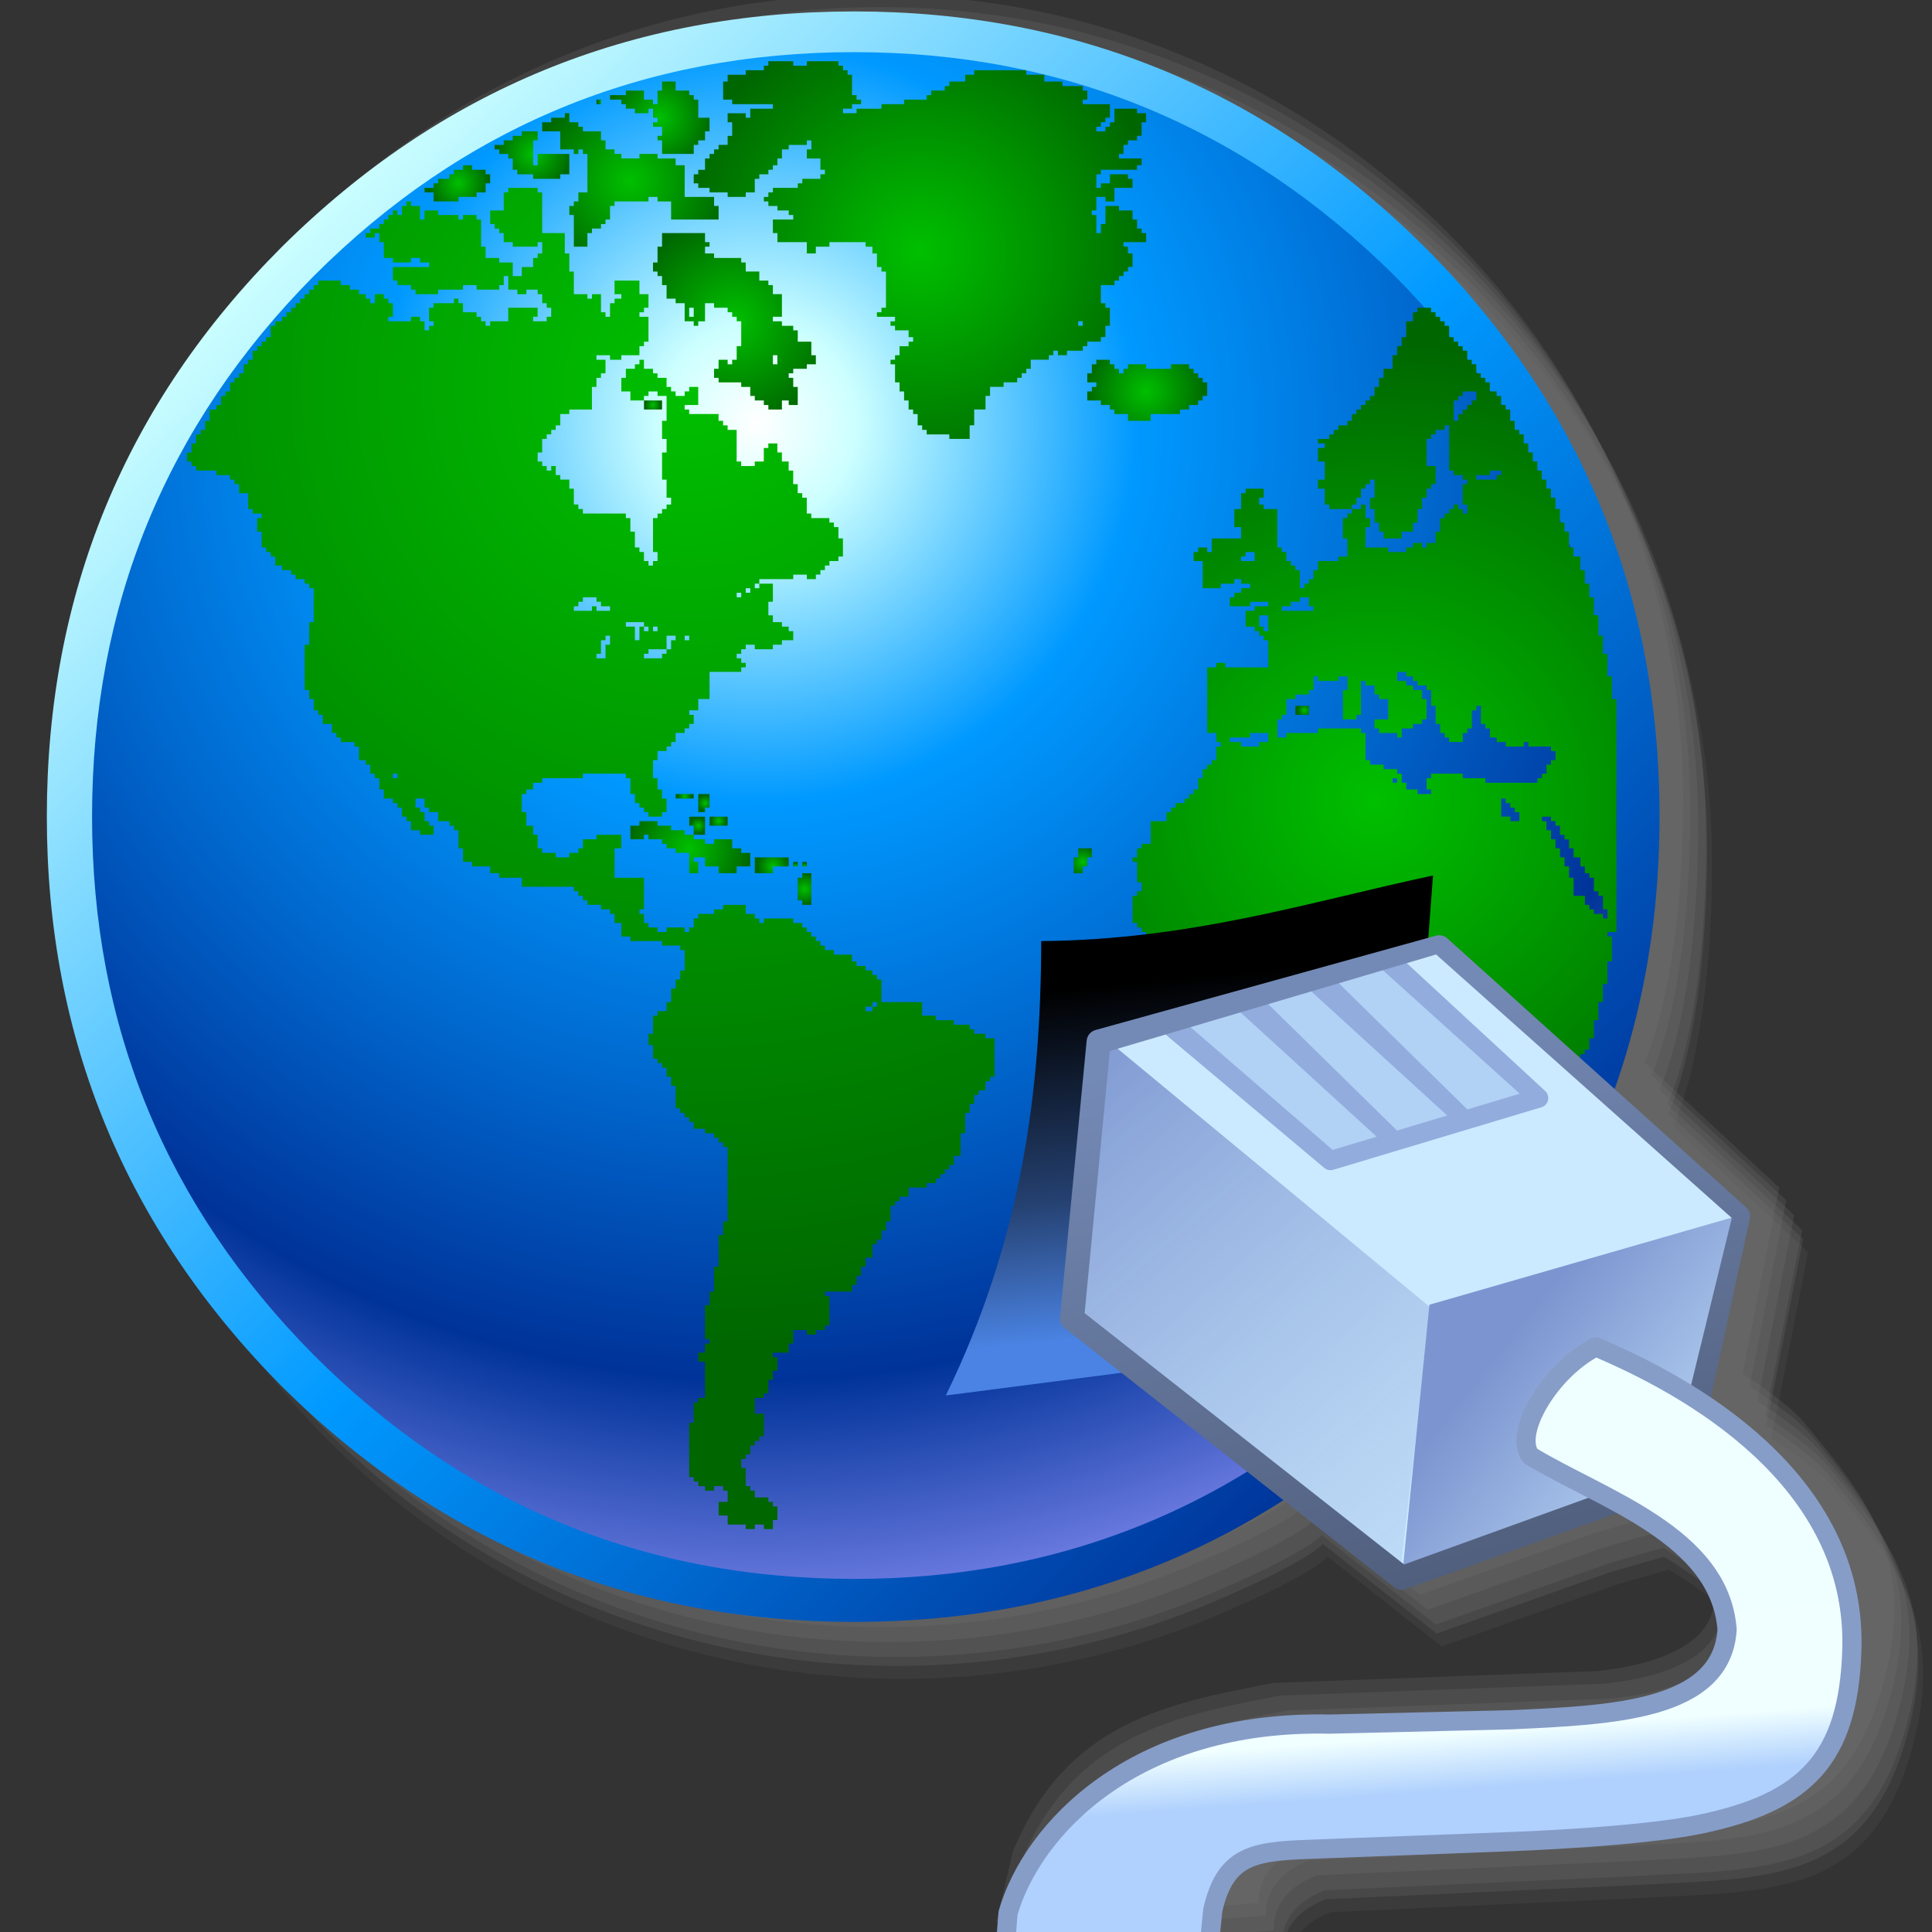 <?xml version="1.0" encoding="UTF-8" standalone="no"?>
<!-- Created with Inkscape (http://www.inkscape.org/) -->

<svg
   width="256mm"
   height="256mm"
   viewBox="0 0 256 256"
   version="1.1"
   id="svg1"
   inkscape:version="1.3.2 (091e20ef0f, 2023-11-25)"
   xml:space="preserve"
   sodipodi:docname="Network Connections.svg"
   xmlns:inkscape="http://www.inkscape.org/namespaces/inkscape"
   xmlns:sodipodi="http://sodipodi.sourceforge.net/DTD/sodipodi-0.dtd"
   xmlns:xlink="http://www.w3.org/1999/xlink"
   xmlns="http://www.w3.org/2000/svg"
   xmlns:svg="http://www.w3.org/2000/svg"
   xmlns:rdf="http://www.w3.org/1999/02/22-rdf-syntax-ns#"
   xmlns:cc="http://creativecommons.org/ns#"
   xmlns:dc="http://purl.org/dc/elements/1.1/"><rect x="0" y="0" width="256" height="256" fill="#333333" stroke="none"/><defs
     id="defs1"><linearGradient
       id="linearGradient11"
       inkscape:collect="always"><stop
         style="stop-color:#b0d1fe;stop-opacity:1"
         offset="0"
         id="stop11" /><stop
         style="stop-color:#b0d1fe;stop-opacity:1"
         offset="0.26"
         id="stop13" /><stop
         style="stop-color:#f0ffff;stop-opacity:1"
         offset="0.421"
         id="stop14" /><stop
         style="stop-color:#efffff;stop-opacity:1"
         offset="1"
         id="stop12" /></linearGradient><linearGradient
       id="linearGradient9"
       inkscape:collect="always"><stop
         style="stop-color:#7c95d0;stop-opacity:1;"
         offset="0"
         id="stop9" /><stop
         style="stop-color:#7c95d0;stop-opacity:0;"
         offset="1"
         id="stop10" /></linearGradient><linearGradient
       id="linearGradient7"
       inkscape:collect="always"><stop
         style="stop-color:#7c95d0;stop-opacity:1"
         offset="0"
         id="stop7" /><stop
         style="stop-color:#cbeaff;stop-opacity:0;"
         offset="1"
         id="stop8" /></linearGradient><linearGradient
       id="linearGradient4"
       inkscape:collect="always"><stop
         style="stop-color:#748ab6;stop-opacity:1;"
         offset="0"
         id="stop5" /><stop
         style="stop-color:#505e7c;stop-opacity:1;"
         offset="1"
         id="stop6" /></linearGradient><linearGradient
       id="linearGradient1"
       inkscape:collect="always"><stop
         style="stop-color:#000000;stop-opacity:1;"
         offset="0"
         id="stop1" /><stop
         style="stop-color:#254171;stop-opacity:1;"
         offset="0.555"
         id="stop4" /><stop
         style="stop-color:#4a83e3;stop-opacity:1;"
         offset="0.924"
         id="stop3" /><stop
         style="stop-color:#4a83e3;stop-opacity:1;"
         offset="1"
         id="stop2" /></linearGradient><linearGradient
       gradientTransform="matrix(-0.069,-0.069,-0.069,0.069,79.643,79.42)"
       gradientUnits="userSpaceOnUse"
       id="gradient0"
       spreadMethod="pad"
       x1="-819.2"
       x2="819.2"><stop
         offset="0.0"
         stop-color="#003399"
         id="stop4093" /><stop
         offset="0.471"
         stop-color="#0099ff"
         id="stop4095" /><stop
         offset="1.0"
         stop-color="#ccffff"
         id="stop4097" /></linearGradient><radialGradient
       cx="0"
       cy="0"
       gradientTransform="matrix(0.153,0,0,0.153,70.05,40.602)"
       gradientUnits="userSpaceOnUse"
       id="gradient1"
       r="819.2"
       spreadMethod="pad"><stop
         offset="0.0"
         stop-color="#ffffff"
         id="stop4100" /><stop
         offset="0.078"
         stop-color="#ccffff"
         id="stop4102" /><stop
         offset="0.298"
         stop-color="#0099ff"
         id="stop4104" /><stop
         offset="0.537"
         stop-color="#0066cc"
         id="stop4106" /><stop
         offset="0.753"
         stop-color="#003399"
         id="stop4108" /><stop
         offset="1.0"
         stop-color="#9999ff"
         id="stop4110" /></radialGradient><radialGradient
       cx="0"
       cy="0"
       gradientTransform="matrix(0.005,0,0,0.005,47.964,14.055)"
       gradientUnits="userSpaceOnUse"
       id="gradient2"
       r="819.2"
       spreadMethod="pad"><stop
         offset="0.0"
         stop-color="#00bf00"
         id="stop4113" /><stop
         offset="0.929"
         stop-color="#006600"
         id="stop4115" /></radialGradient><radialGradient
       cx="0"
       cy="0"
       gradientTransform="matrix(0.013,0,0,0.013,57.557,16.732)"
       gradientUnits="userSpaceOnUse"
       id="gradient3"
       r="819.2"
       spreadMethod="pad"><stop
         offset="0.0"
         stop-color="#00bf00"
         id="stop4118" /><stop
         offset="0.929"
         stop-color="#006600"
         id="stop4120" /></radialGradient><radialGradient
       cx="0"
       cy="0"
       gradientTransform="matrix(4.4617873e-4,0,0,4.4617873e-4,54.657,8.924)"
       gradientUnits="userSpaceOnUse"
       id="gradient4"
       r="819.2"
       spreadMethod="pad"><stop
         offset="0.0"
         stop-color="#00bf00"
         id="stop4123" /><stop
         offset="0.929"
         stop-color="#006600"
         id="stop4125" /></radialGradient><radialGradient
       cx="0"
       cy="0"
       gradientTransform="matrix(0.007,0,0,0.007,60.457,10.485)"
       gradientUnits="userSpaceOnUse"
       id="gradient5"
       r="819.2"
       spreadMethod="pad"><stop
         offset="0.0"
         stop-color="#00bf00"
         id="stop4128" /><stop
         offset="0.929"
         stop-color="#006600"
         id="stop4130" /></radialGradient><radialGradient
       cx="0"
       cy="0"
       gradientTransform="matrix(0.032,0,0,0.032,86.112,23.647)"
       gradientUnits="userSpaceOnUse"
       id="gradient6"
       r="819.2"
       spreadMethod="pad"><stop
         offset="0.0"
         stop-color="#00bf00"
         id="stop4133" /><stop
         offset="0.929"
         stop-color="#006600"
         id="stop4135" /></radialGradient><radialGradient
       cx="0"
       cy="0"
       gradientTransform="matrix(0.004,0,0,0.004,40.602,16.955)"
       gradientUnits="userSpaceOnUse"
       id="gradient7"
       r="819.2"
       spreadMethod="pad"><stop
         offset="0.0"
         stop-color="#00bf00"
         id="stop4138" /><stop
         offset="0.929"
         stop-color="#006600"
         id="stop4140" /></radialGradient><radialGradient
       cx="0"
       cy="0"
       gradientTransform="matrix(0.001,0,0,0.001,59.788,38.818)"
       gradientUnits="userSpaceOnUse"
       id="gradient8"
       r="819.2"
       spreadMethod="pad"><stop
         offset="0.0"
         stop-color="#00bf00"
         id="stop4143" /><stop
         offset="0.929"
         stop-color="#006600"
         id="stop4145" /></radialGradient><radialGradient
       cx="0"
       cy="0"
       gradientTransform="matrix(0.014,0,0,0.014,67.819,30.563)"
       gradientUnits="userSpaceOnUse"
       id="gradient9"
       r="819.2"
       spreadMethod="pad"><stop
         offset="0.0"
         stop-color="#00bf00"
         id="stop4148" /><stop
         offset="0.929"
         stop-color="#006600"
         id="stop4150" /></radialGradient><radialGradient
       cx="0"
       cy="0"
       gradientTransform="matrix(0.008,0,0,0.008,108.421,37.479)"
       gradientUnits="userSpaceOnUse"
       id="gradient10"
       r="819.2"
       spreadMethod="pad"><stop
         offset="0.0"
         stop-color="#00bf00"
         id="stop4153" /><stop
         offset="0.929"
         stop-color="#006600"
         id="stop4155" /></radialGradient><radialGradient
       cx="0"
       cy="0"
       gradientTransform="matrix(0.06,0,0,0.06,130.953,77.858)"
       gradientUnits="userSpaceOnUse"
       id="gradient11"
       r="819.2"
       spreadMethod="pad"><stop
         offset="0.0"
         stop-color="#00bf00"
         id="stop4158" /><stop
         offset="0.929"
         stop-color="#006600"
         id="stop4160" /></radialGradient><radialGradient
       cx="0"
       cy="0"
       gradientTransform="matrix(8.9235746e-4,0,0,8.9235746e-4,124.038,68.935)"
       gradientUnits="userSpaceOnUse"
       id="gradient12"
       r="819.2"
       spreadMethod="pad"><stop
         offset="0.0"
         stop-color="#00bf00"
         id="stop4163" /><stop
         offset="0.929"
         stop-color="#006600"
         id="stop4165" /></radialGradient><radialGradient
       cx="0"
       cy="0"
       gradientTransform="matrix(0.002,0,0,0.002,102.175,83.882)"
       gradientUnits="userSpaceOnUse"
       id="gradient13"
       r="819.2"
       spreadMethod="pad"><stop
         offset="0.0"
         stop-color="#00bf00"
         id="stop4168" /><stop
         offset="0.929"
         stop-color="#006600"
         id="stop4170" /></radialGradient><radialGradient
       cx="0"
       cy="0"
       gradientTransform="matrix(4.4617873e-4,0,0,4.4617873e-4,73.843,84.328)"
       gradientUnits="userSpaceOnUse"
       id="gradient14"
       r="819.2"
       spreadMethod="pad"><stop
         offset="0.0"
         stop-color="#00bf00"
         id="stop4173" /><stop
         offset="0.929"
         stop-color="#006600"
         id="stop4175" /></radialGradient><radialGradient
       cx="0"
       cy="0"
       gradientTransform="matrix(0.002,0,0,0.002,71.612,84.328)"
       gradientUnits="userSpaceOnUse"
       id="gradient15"
       r="819.2"
       spreadMethod="pad"><stop
         offset="0.0"
         stop-color="#00bf00"
         id="stop4178" /><stop
         offset="0.929"
         stop-color="#006600"
         id="stop4180" /></radialGradient><radialGradient
       cx="0"
       cy="0"
       gradientTransform="matrix(0.002,0,0,0.002,74.735,86.559)"
       gradientUnits="userSpaceOnUse"
       id="gradient16"
       r="819.2"
       spreadMethod="pad"><stop
         offset="0.0"
         stop-color="#00bf00"
         id="stop4183" /><stop
         offset="0.929"
         stop-color="#006600"
         id="stop4185" /></radialGradient><radialGradient
       cx="0"
       cy="0"
       gradientTransform="matrix(4.4617873e-4,0,0,4.4617873e-4,74.735,84.328)"
       gradientUnits="userSpaceOnUse"
       id="gradient17"
       r="819.2"
       spreadMethod="pad"><stop
         offset="0.0"
         stop-color="#00bf00"
         id="stop4188" /><stop
         offset="0.929"
         stop-color="#006600"
         id="stop4190" /></radialGradient><radialGradient
       cx="0"
       cy="0"
       gradientTransform="matrix(0.001,0,0,0.001,64.919,78.081)"
       gradientUnits="userSpaceOnUse"
       id="gradient18"
       r="819.2"
       spreadMethod="pad"><stop
         offset="0.0"
         stop-color="#00bf00"
         id="stop4193" /><stop
         offset="0.929"
         stop-color="#006600"
         id="stop4195" /></radialGradient><radialGradient
       cx="0"
       cy="0"
       gradientTransform="matrix(8.9235746e-4,0,0,8.9235746e-4,62.911,77.412)"
       gradientUnits="userSpaceOnUse"
       id="gradient19"
       r="819.2"
       spreadMethod="pad"><stop
         offset="0.0"
         stop-color="#00bf00"
         id="stop4198" /><stop
         offset="0.929"
         stop-color="#006600"
         id="stop4200" /></radialGradient><radialGradient
       cx="0"
       cy="0"
       gradientTransform="matrix(0.001,0,0,0.001,64.25,80.312)"
       gradientUnits="userSpaceOnUse"
       id="gradient20"
       r="819.2"
       spreadMethod="pad"><stop
         offset="0.0"
         stop-color="#00bf00"
         id="stop4203" /><stop
         offset="0.929"
         stop-color="#006600"
         id="stop4205" /></radialGradient><radialGradient
       cx="0"
       cy="0"
       gradientTransform="matrix(0.008,0,0,0.008,63.357,82.543)"
       gradientUnits="userSpaceOnUse"
       id="gradient21"
       r="819.2"
       spreadMethod="pad"><stop
         offset="0.0"
         stop-color="#00bf00"
         id="stop4208" /><stop
         offset="0.929"
         stop-color="#006600"
         id="stop4210" /></radialGradient><radialGradient
       cx="0"
       cy="0"
       gradientTransform="matrix(0.001,0,0,0.001,66.258,79.866)"
       gradientUnits="userSpaceOnUse"
       id="gradient22"
       r="819.2"
       spreadMethod="pad"><stop
         offset="0.0"
         stop-color="#00bf00"
         id="stop4213" /><stop
         offset="0.929"
         stop-color="#006600"
         id="stop4215" /></radialGradient><radialGradient
       cx="0"
       cy="0"
       gradientTransform="matrix(0.126,0,0,0.126,63.357,37.033)"
       gradientUnits="userSpaceOnUse"
       id="gradient23"
       r="819.2"
       spreadMethod="pad"><stop
         offset="0.0"
         stop-color="#00bf00"
         id="stop4218" /><stop
         offset="0.929"
         stop-color="#006600"
         id="stop4220" /></radialGradient><linearGradient
       gradientTransform="matrix(0,0.004,0.017,0,14.8,4.1)"
       gradientUnits="userSpaceOnUse"
       id="gradient3-7"
       spreadMethod="pad"
       x1="-819.2"
       x2="819.2"><stop
         offset="0.0"
         stop-color="#9999cc"
         id="stop68" /><stop
         offset="1.0"
         stop-color="#ffffff"
         id="stop70" /></linearGradient><linearGradient
       gradientTransform="matrix(-0.017,0,0,0.018,14.55,16.15)"
       gradientUnits="userSpaceOnUse"
       id="gradient4-5"
       spreadMethod="pad"
       x1="-819.2"
       x2="819.2"><stop
         offset="0.0"
         stop-color="#9999cc"
         id="stop73" /><stop
         offset="1.0"
         stop-color="#eeeeee"
         id="stop75" /></linearGradient><linearGradient
       gradientTransform="matrix(-0.018,0,0,0.02,14.75,16.2)"
       gradientUnits="userSpaceOnUse"
       id="gradient5-9"
       spreadMethod="pad"
       x1="-819.2"
       x2="819.2"><stop
         offset="0.0"
         stop-color="#333366"
         id="stop78" /><stop
         offset="1.0"
         stop-color="#666699"
         id="stop80" /></linearGradient><linearGradient
       gradientTransform="matrix(-0.011,-0.001,-4e-4,0.004,9.85,22.05)"
       gradientUnits="userSpaceOnUse"
       id="gradient12-2"
       spreadMethod="pad"
       x1="-819.2"
       x2="819.2"><stop
         offset="0.0"
         stop-color="#9999cc"
         id="stop117" /><stop
         offset="1.0"
         stop-color="#9999cc"
         id="stop119" /></linearGradient><linearGradient
       gradientTransform="matrix(0,0.016,0.006,0,23.55,17.7)"
       gradientUnits="userSpaceOnUse"
       id="gradient14-2"
       spreadMethod="pad"
       x1="-819.2"
       x2="819.2"><stop
         offset="0.0"
         stop-color="#6666cc"
         id="stop127" /><stop
         offset="1.0"
         stop-color="#aaaaaa"
         id="stop129" /></linearGradient><linearGradient
       gradientTransform="matrix(8e-4,0.008,0.025,-0.003,125.509,123.869)"
       gradientUnits="userSpaceOnUse"
       id="gradient24"
       spreadMethod="pad"
       x1="-819.2"
       x2="819.2"><stop
         offset="0.0"
         stop-color="#7d7dc5"
         id="stop231" /><stop
         offset="0.435"
         stop-color="#7d7dc5"
         id="stop233" /><stop
         offset="1.0"
         stop-color="#ffffff"
         id="stop235" /></linearGradient><linearGradient
       gradientTransform="matrix(-6e-4,0.007,0.025,0.002,126.459,127.219)"
       gradientUnits="userSpaceOnUse"
       id="gradient25"
       spreadMethod="pad"
       x1="-819.2"
       x2="819.2"><stop
         offset="0.0"
         stop-color="#335cae"
         id="stop238" /><stop
         offset="0.71"
         stop-color="#7d7dc5"
         id="stop240" /><stop
         offset="1.0"
         stop-color="#a7a7d3"
         id="stop242" /></linearGradient><linearGradient
       gradientTransform="matrix(-0.015,-0.014,-0.013,0.013,115.659,108.619)"
       gradientUnits="userSpaceOnUse"
       id="gradient26"
       spreadMethod="pad"
       x1="-819.2"
       x2="819.2"><stop
         offset="0.0"
         stop-color="#5858b5"
         id="stop245" /><stop
         offset="0.565"
         stop-color="#a7a7d3"
         id="stop247" /><stop
         offset="1.0"
         stop-color="#a5adbb"
         id="stop249" /></linearGradient><radialGradient
       cx="0"
       cy="0"
       gradientTransform="matrix(0.025,0,0,0.025,111.059,102.469)"
       gradientUnits="userSpaceOnUse"
       id="gradient27"
       r="819.2"
       spreadMethod="pad"><stop
         offset="0.0"
         stop-color="#ccffff"
         id="stop252" /><stop
         offset="1.0"
         stop-color="#0099ff"
         id="stop254" /></radialGradient><linearGradient
       gradientTransform="matrix(0,0.002,0.007,0,129.559,126.569)"
       gradientUnits="userSpaceOnUse"
       id="gradient28"
       spreadMethod="pad"
       x1="-819.2"
       x2="819.2"><stop
         offset="0.0"
         stop-color="#7d7dc5"
         id="stop257" /><stop
         offset="0.247"
         stop-color="#7d7dc5"
         id="stop259" /><stop
         offset="1.0"
         stop-color="#a7a7d3"
         id="stop261" /></linearGradient><linearGradient
       inkscape:collect="always"
       xlink:href="#linearGradient1"
       id="linearGradient2"
       x1="152.878"
       y1="127.22"
       x2="157.689"
       y2="176.131"
       gradientUnits="userSpaceOnUse" /><linearGradient
       inkscape:collect="always"
       xlink:href="#linearGradient4"
       id="linearGradient6"
       x1="162.268"
       y1="134.036"
       x2="180.372"
       y2="208.337"
       gradientUnits="userSpaceOnUse" /><linearGradient
       inkscape:collect="always"
       xlink:href="#linearGradient7"
       id="linearGradient8"
       x1="130.16"
       y1="137.911"
       x2="221.566"
       y2="243.75"
       gradientUnits="userSpaceOnUse" /><linearGradient
       inkscape:collect="always"
       xlink:href="#linearGradient9"
       id="linearGradient10"
       x1="189.84"
       y1="177.559"
       x2="222.504"
       y2="203.583"
       gradientUnits="userSpaceOnUse" /><linearGradient
       inkscape:collect="always"
       xlink:href="#linearGradient11"
       id="linearGradient12"
       x1="222.022"
       y1="242.549"
       x2="218.648"
       y2="196.814"
       gradientUnits="userSpaceOnUse" /></defs><sodipodi:namedview
     id="base"
     pagecolor="#ffffff"
     bordercolor="#000000"
     borderopacity="0.3"
     inkscape:pageopacity="0.0"
     inkscape:pageshadow="2"
     inkscape:zoom="0.98994949"
     inkscape:cx="505.07627"
     inkscape:cy="476.792"
     inkscape:document-units="mm"
     inkscape:showpageshadow="2"
     inkscape:pagecheckerboard="0"
     inkscape:deskcolor="#d1d1d1"
     inkscape:current-layer="svg1"
     showguides="true" /><g
     id="g16"
     style="display:inline"
     transform="matrix(1.017,0,0,1.017,4.507,-0.059)"><g
       id="g22"
       inkscape:label="shadow"
       transform="matrix(0.969,0,0,0.969,-2.147,3.711)"><path
         id="path17"
         style="fill:#777777;fill-opacity:0.125;stroke-width:2.5;stroke-linecap:round;stroke-linejoin:round"
         d="m 227.847,113.055 c -0.134,24.526 -5.218,34.643 -5.218,34.643 l 18.132,16.87 -4.921,25.016 c 0,0 5.953,3.809 8.187,6.477 8.187,9.78 14.733,17.881 11.26,33.07 -5.163,22.585 -19.093,21.265 -37.643,22.333 l -41.082,1.875 c -4.471,1.681 -5.921,4.851 -5.774,7.419 l -35.308,2.608 2.244,-9.553 c 7.19,-17.339 20.525,-19.848 34.984,-22.649 l 43.642,-1.6 c 11.9,-1.283 19.928,-6.283 13.272,-16.555 -1.207,-1.863 -7.575,-5.731 -7.575,-5.731 l -7.181,2.067 -23.381,8.268 -15.315,-12.044 c 0,0 -1.811,2.328 -14.841,7.839 -13.03,5.511 -27.356,8.559 -42.394,8.559 -60.151,0 -108.912,-48.762 -108.912,-108.912 1e-6,-60.151 48.762,-108.912 108.912,-108.912 60.151,0 109.24,48.763 108.912,108.912 z"
         sodipodi:nodetypes="scccsscccccccsccccsssss"
         inkscape:label="shadow" /><path
         id="path18"
         style="fill:#777777;fill-opacity:0.212;stroke-width:2.5;stroke-linecap:round;stroke-linejoin:round"
         d="m 227.179,111.318 c -0.134,24.526 -5.218,34.643 -5.218,34.643 l 18.132,16.87 -4.921,25.016 c 0,0 5.953,3.809 8.187,6.477 8.187,9.78 14.733,17.881 11.26,33.07 -5.163,22.585 -19.093,21.265 -37.643,22.333 l -41.082,1.875 c -4.471,1.681 -5.921,4.851 -5.774,7.419 l -35.308,2.608 2.244,-9.553 c 7.19,-17.339 20.525,-19.848 34.984,-22.649 l 43.642,-1.6 c 11.9,-1.283 19.928,-6.283 13.272,-16.555 -1.207,-1.863 -7.575,-5.731 -7.575,-5.731 l -7.181,2.067 -23.381,8.268 -15.315,-12.044 c 0,0 -1.811,2.328 -14.841,7.839 -13.03,5.511 -27.356,8.559 -42.394,8.559 C 58.116,220.23 9.354,171.468 9.354,111.318 9.354,51.167 58.116,2.405 118.267,2.405 c 60.151,0 109.24,48.763 108.912,108.912 z"
         sodipodi:nodetypes="scccsscccccccsccccsssss"
         inkscape:label="shadow" /><path
         id="path19"
         style="fill:#777777;fill-opacity:0.212;stroke-width:2.5;stroke-linecap:round;stroke-linejoin:round"
         d="m 227.045,110.115 c -0.134,24.526 -5.218,34.643 -5.218,34.643 l 18.132,16.87 -4.921,25.016 c 0,0 5.953,3.809 8.187,6.477 8.187,9.78 14.733,17.881 11.26,33.07 -5.163,22.585 -19.093,21.265 -37.643,22.333 l -41.082,1.875 c -4.471,1.681 -5.921,4.851 -5.774,7.419 l -35.308,2.608 2.244,-9.553 c 7.19,-17.339 20.525,-19.848 34.984,-22.649 l 43.642,-1.6 c 11.9,-1.283 19.928,-6.283 13.272,-16.555 -1.207,-1.863 -7.575,-5.731 -7.575,-5.731 l -7.181,2.067 -23.381,8.268 -15.315,-12.044 c 0,0 -1.811,2.328 -14.841,7.839 -13.03,5.511 -27.356,8.559 -42.394,8.559 C 57.983,219.027 9.221,170.266 9.221,110.115 9.221,49.964 57.983,1.203 118.133,1.203 c 60.151,0 109.24,48.763 108.912,108.912 z"
         sodipodi:nodetypes="scccsscccccccsccccsssss"
         inkscape:label="shadow" /><path
         id="path20"
         style="fill:#777777;fill-opacity:0.212;stroke-width:2.5;stroke-linecap:round;stroke-linejoin:round"
         d="m 225.976,108.111 c -0.134,24.526 -5.218,34.643 -5.218,34.643 l 18.132,16.87 -4.921,25.016 c 0,0 5.953,3.809 8.187,6.477 8.187,9.78 14.733,17.881 11.26,33.07 -5.163,22.585 -19.093,21.265 -37.643,22.333 l -41.082,1.875 c -4.471,1.681 -5.921,4.851 -5.774,7.419 l -35.308,2.608 2.244,-9.553 c 7.19,-17.339 20.525,-19.848 34.984,-22.649 l 43.642,-1.6 c 11.9,-1.283 19.928,-6.283 13.272,-16.555 -1.207,-1.863 -7.575,-5.731 -7.575,-5.731 l -7.181,2.067 -23.381,8.268 -15.315,-12.044 c 0,0 -1.811,2.328 -14.841,7.839 -13.03,5.511 -27.356,8.559 -42.394,8.559 -60.151,0 -108.912,-48.762 -108.912,-108.912 1e-6,-60.151 48.762,-108.912 108.912,-108.912 60.151,0 109.24,48.763 108.912,108.912 z"
         sodipodi:nodetypes="scccsscccccccsccccsssss"
         inkscape:label="shadow" /><path
         id="path21"
         style="fill:#777777;fill-opacity:0.212;stroke-width:2.5;stroke-linecap:round;stroke-linejoin:round"
         d="m 224.907,106.106 c -0.134,24.526 -5.218,34.643 -5.218,34.643 l 18.132,16.87 -4.921,25.016 c 0,0 5.953,3.809 8.187,6.477 8.187,9.78 14.733,17.881 11.26,33.07 -5.163,22.585 -19.093,21.265 -37.643,22.333 l -41.082,1.875 c -4.471,1.681 -5.921,4.851 -5.774,7.419 l -35.308,2.608 2.244,-9.553 c 7.19,-17.339 20.525,-19.848 34.984,-22.649 l 43.642,-1.6 c 11.9,-1.283 19.928,-6.283 13.272,-16.555 -1.207,-1.863 -7.575,-5.731 -7.575,-5.731 l -7.181,2.067 -23.381,8.268 -15.315,-12.044 c 0,0 -1.811,2.328 -14.841,7.839 -13.03,5.511 -27.356,8.559 -42.394,8.559 -60.151,0 -108.912,-48.762 -108.912,-108.912 1e-6,-60.151 48.762,-108.912 108.912,-108.912 60.151,0 109.24,48.763 108.912,108.912 z"
         sodipodi:nodetypes="scccsscccccccsccccsssss"
         inkscape:label="shadow" /><path
         id="path22"
         style="fill:#777777;fill-opacity:0.212;stroke-width:2.5;stroke-linecap:round;stroke-linejoin:round"
         d="m 223.962,104.405 c -0.134,24.526 -5.218,34.643 -5.218,34.643 l 18.132,16.87 -4.921,25.016 c 0,0 5.953,3.809 8.187,6.477 8.187,9.78 14.733,17.881 11.26,33.07 -5.163,22.585 -19.093,21.265 -37.643,22.333 l -41.082,1.875 c -4.471,1.681 -5.921,4.851 -5.774,7.419 l -35.308,2.608 2.244,-9.553 c 7.19,-17.339 20.525,-19.848 34.984,-22.649 l 43.642,-1.6 c 11.9,-1.283 19.928,-6.283 13.272,-16.555 -1.207,-1.863 -7.575,-5.731 -7.575,-5.731 l -7.181,2.067 -23.381,8.268 -15.315,-12.044 c 0,0 -1.811,2.328 -14.841,7.839 -13.03,5.511 -27.356,8.559 -42.394,8.559 -60.151,0 -108.912,-48.762 -108.912,-108.912 1e-6,-60.151 48.762,-108.912 108.912,-108.912 60.151,0 109.24,48.763 108.912,108.912 z"
         sodipodi:nodetypes="scccsscccccccsccccsssss"
         inkscape:label="shadow" /></g><g
       id="g2"
       transform="matrix(1.321,0,0,1.321,1.669,1.547)"
       style="display:inline"
       inkscape:label="eath"><path
         inkscape:connector-curvature="0"
         style="fill:url(#gradient0);fill-rule:evenodd;stroke:none"
         id="path3998"
         d="m 0,79.42 q 0,32.794 23.201,56.219 23.424,23.201 56.442,23.201 32.794,0 56.219,-23.201 23.201,-23.424 23.201,-56.219 0,-33.017 -23.201,-56.219 Q 112.437,0 79.643,0 46.626,0 23.201,23.201 0,46.403 0,79.42" /><path
         inkscape:connector-curvature="0"
         style="fill:url(#gradient1);fill-rule:evenodd;stroke:none"
         id="path4000"
         d="m 4.462,79.42 q 0,31.009 21.863,53.095 22.086,22.086 53.318,22.086 31.009,0 53.318,-22.086 21.863,-22.086 21.863,-53.095 0,-31.233 -21.863,-53.318 Q 110.652,4.016 79.643,4.016 q -31.233,0 -53.318,22.086 Q 4.462,48.187 4.462,79.42" /><path
         inkscape:connector-curvature="0"
         style="fill:url(#gradient2);fill-rule:evenodd;stroke:none"
         id="path4002"
         d="m 46.849,11.824 h 1.562 v 0.892 h -0.446 v 2.454 h 0.446 V 14.055 h 3.123 v 2.008 h -0.892 v 0.446 H 47.964 V 16.062 H 46.403 V 15.616 H 45.956 V 14.501 H 45.51 V 14.055 h -0.892 v -0.446 h -0.446 v -0.446 h 0.892 v -0.446 h 0.892 v -0.446 h 0.892 v -0.446" /><path
         inkscape:connector-curvature="0"
         style="fill:url(#gradient3);fill-rule:evenodd;stroke:none"
         id="path4004"
         d="m 49.749,10.485 h 1.339 v -0.446 h 0.446 v 0.892 h 0.892 v 0.446 h 0.446 v 0.446 h 1.785 v 0.892 h 0.446 v 0.892 h 0.892 v 0.446 h 0.669 v 0.446 h 1.785 V 14.055 h 1.785 v 0.446 h 1.785 v 0.669 h 0.892 v 3.123 h 2.9 v 0.892 h 0.446 v 1.339 h -4.685 v -1.785 h -1.339 v -0.446 h -0.892 v 0.446 h -3.346 v 0.446 h -0.446 v 1.339 H 55.103 V 20.97 h -0.446 v 0.446 h -0.892 v 0.446 h -0.446 v 1.339 h -1.339 v -3.123 h -0.446 v -0.892 h 0.446 v -0.446 h 0.446 v -0.892 h 0.892 V 14.055 H 52.872 v -0.446 h -0.446 v 0.446 h -0.446 v -0.446 h -1.339 v -1.785 h -1.785 v -0.892 h 0.892 V 10.485" /><path
         inkscape:connector-curvature="0"
         style="fill:url(#gradient4);fill-rule:evenodd;stroke:none"
         id="path4006"
         d="M 54.657,8.7 V 9.147 H 54.211 V 8.7 h 0.446" /><path
         inkscape:connector-curvature="0"
         style="fill:url(#gradient5);fill-rule:evenodd;stroke:none"
         id="path4008"
         d="m 62.019,7.808 h 1.339 v 0.446 h 0.446 v 0.446 h 0.446 V 10.485 h 1.115 v 1.339 h -0.446 v 0.892 h -0.669 v 0.446 h -0.446 v 0.892 h -3.123 v -1.339 h -0.446 v -0.446 h 0.446 V 11.378 H 59.788 v -0.446 h 0.446 V 10.485 H 59.788 V 9.593 H 59.342 V 10.039 H 58.003 V 9.593 H 57.111 V 9.147 H 56.665 V 8.7 H 55.549 V 8.254 h 1.562 V 7.808 h 1.785 v 0.892 h 0.892 v 0.446 h 0.446 V 7.808 h 0.446 V 6.916 h 1.339 v 0.892" /><path
         inkscape:connector-curvature="0"
         style="fill:url(#gradient6);fill-rule:evenodd;stroke:none"
         id="path4010"
         d="m 67.15,6.247 h 1.785 V 5.8 h 1.785 V 5.354 h 0.446 V 4.908 h 2.454 v 0.446 h 1.339 V 4.908 h 3.123 v 0.446 h 0.446 v 0.446 h 0.446 v 0.446 h 0.446 v 2.008 h 0.446 v 0.446 h 0.446 v 0.446 h -0.892 v 0.446 h -0.892 v 0.446 h 1.339 V 9.593 h 2.454 V 9.147 H 84.551 V 8.7 h 2.231 V 8.254 h 0.446 V 7.808 h 1.339 V 7.362 h 0.446 V 6.916 h 1.562 V 6.247 H 91.467 V 5.8 h 5.131 v 0.446 h 1.785 v 0.669 h 1.785 v 0.446 h 2.008 v 0.446 h 0.446 v 0.892 h -0.446 v 0.446 h 2.677 V 10.485 h -0.446 v 0.446 h -0.446 v 0.446 h -0.446 v 0.446 h 0.892 v -0.446 h 0.446 v -0.446 h 0.446 V 9.593 h 2.231 v 0.446 h 0.892 v 0.892 h -0.446 v 1.339 h -0.446 v 0.446 h -0.892 v 0.446 h -0.446 v 0.892 h -0.446 v 0.446 h 2.231 v 0.669 h -0.446 v 0.446 h -3.569 v 0.446 h -0.446 v 1.339 h 0.446 v -0.446 h 0.892 v -0.892 h 1.785 v 0.446 h 0.446 v 0.892 h -1.785 v 1.339 h -0.892 v -0.446 h -0.892 v 1.339 h -0.446 v 0.446 h 0.446 v 1.785 h 0.446 V 20.97 h 0.446 v -1.785 h 1.339 v 0.446 h 1.339 v 0.892 h 0.446 v 0.892 h 0.446 v 0.446 h 0.446 v 0.892 h -2.231 v 0.446 h 0.446 v 0.669 h 0.446 v 1.339 h -0.446 v 0.446 h -0.446 v 0.446 h -0.446 v 0.446 h -0.446 v 0.446 h -1.339 v 1.785 h 0.446 v 0.446 h 0.446 v 1.785 h -0.446 v 1.115 h -0.446 v 0.446 h -1.339 v 0.446 h -0.446 v 0.446 h -1.562 v 0.446 h -0.892 v -0.446 h -0.446 v 0.446 h -0.446 v 0.446 h -1.785 v 0.892 h -0.446 v 0.446 h -0.446 v 0.446 h -0.446 v 0.446 h -1.339 v 0.446 h -1.339 v 0.892 h -0.446 v 1.339 H 91.467 v 1.562 h -0.446 v 1.339 H 89.013 V 41.718 H 86.782 V 41.272 H 86.336 V 40.825 H 85.889 V 39.71 H 85.443 V 39.264 H 84.997 V 38.371 H 84.551 v -0.892 h -0.446 v -0.892 h -0.446 v -1.785 h -0.446 v -0.446 h 0.446 v -0.446 h 0.446 v -0.892 h 0.892 v -0.446 h 0.446 V 32.125 H 84.997 V 31.456 h -1.339 v -0.446 h -0.446 v -0.446 h 0.446 v -0.446 h -1.785 v -0.446 h 0.446 v -0.446 h 0.446 V 25.655 H 82.32 V 25.209 H 81.874 V 23.871 H 81.428 V 23.201 H 80.758 v -0.446 h -3.569 v 0.446 h -1.339 v 0.669 h -0.892 v -1.115 h -2.9 v -0.892 h -0.446 v -1.339 h 2.008 v -0.446 h -0.446 v -0.446 h -1.115 v -0.446 h -0.892 v -0.446 h -0.446 v -0.446 h 0.446 v -0.446 h 0.446 v -0.446 h 2.454 v -0.446 h 0.446 v -0.446 h 1.785 v -0.446 h 0.446 v -0.446 h -0.446 v -1.115 h -1.339 v -0.892 h 0.446 v -0.892 h -0.446 v 0.446 h -1.785 v 0.446 h -0.669 v 0.892 h -0.446 v 0.669 h -0.446 v 0.446 h -0.446 v 0.446 H 70.273 v 0.446 h -0.446 v 1.339 h -0.892 v 0.446 h -1.785 v -0.446 h -1.785 v -0.446 h -1.115 v -0.446 h -0.446 v -0.892 h 0.446 v -0.446 h 0.669 v -1.115 h 0.446 V 14.055 h 0.446 v -0.446 h 0.446 v -0.446 h 0.892 v -0.892 h 0.446 v -1.339 h -0.446 v -0.892 h 1.785 V 10.485 h 0.446 V 9.593 h 2.231 V 9.147 H 67.596 V 8.7 H 66.704 v -1.785 h 0.446 V 6.247 M 101.729,31.009 h 0.446 v -0.446 h -0.446 v 0.446" /><path
         inkscape:connector-curvature="0"
         style="fill:url(#gradient7);fill-rule:evenodd;stroke:none"
         id="path4012"
         d="m 38.594,16.955 v -0.446 h 1.115 v -0.446 h 0.446 v -0.446 h 0.892 v -0.446 h 0.892 v 0.446 h 1.339 v 0.446 h 0.446 v 0.892 h -0.446 v 0.892 H 42.387 v 0.446 h -1.785 v 0.446 h -2.454 v -0.892 h -0.892 v -0.446 h 0.892 v -0.446 h 0.446" /><path
         inkscape:connector-curvature="0"
         style="fill:url(#gradient8);fill-rule:evenodd;stroke:none"
         id="path4014"
         d="m 58.896,38.371 h 1.785 v 0.892 h -1.785 v -0.892" /><path
         inkscape:connector-curvature="0"
         style="fill:url(#gradient9);fill-rule:evenodd;stroke:none"
         id="path4016"
         d="m 60.68,23.201 v -1.339 h 4.239 v 0.892 h 0.446 v 0.446 h -0.446 v 0.669 h 0.892 v 0.446 h 2.677 v 0.446 h 0.446 v 0.892 h 1.339 v 0.892 h 0.892 v 0.446 h 0.446 v 0.892 h 0.892 v 2.231 h -0.892 v 0.446 h 0.892 v 0.446 h 1.115 V 31.456 h 0.446 v 1.115 h 1.339 v 1.339 h 0.446 v 0.892 h -0.892 v 0.446 h -1.339 v 0.446 h -0.446 v 0.446 h 0.446 v 0.892 h 0.446 v 1.785 h -0.892 v -0.446 h -0.669 v 0.892 H 71.166 V 38.818 H 70.719 V 38.371 H 69.827 V 37.925 H 69.381 V 37.033 H 68.488 V 36.587 H 66.258 V 36.14 H 65.811 V 35.248 h 0.446 v -0.892 h 0.892 v 0.446 h 0.446 v -0.446 h 0.446 v -1.339 h 0.446 v -2.454 h -0.446 v -0.446 h -0.446 v -0.446 h -0.446 v -0.446 h -1.339 v -0.446 h -0.892 v 1.785 h -0.669 v 0.446 H 63.804 V 30.563 H 62.911 V 28.779 H 62.019 V 28.332 H 61.126 V 26.994 H 60.68 V 26.101 H 60.234 V 25.655 H 59.788 V 24.763 h 0.446 v -1.562 h 0.446 m 2.677,6.023 v 0.892 h 0.446 v -0.892 h -0.446 m 8.7,5.577 v -0.892 h -0.446 v 0.892 h 0.446" /><path
         inkscape:connector-curvature="0"
         style="fill:url(#gradient10);fill-rule:evenodd;stroke:none"
         id="path4018"
         d="m 114.445,36.587 v 1.339 h -0.446 v 0.446 h -0.446 v 0.446 h -0.892 v 0.446 h -0.892 v 0.446 h -2.9 v 0.669 h -2.231 v -0.669 h -1.339 v -0.446 h -0.446 V 38.818 h -0.892 v -0.446 h -1.339 v -0.892 h 0.446 v -0.446 h 0.446 v -0.446 h -0.892 v -0.892 h 0.446 v -0.892 h 0.446 v -0.446 h 1.339 v 0.446 h 0.446 v 0.446 h 0.446 v 0.446 h 0.446 V 35.248 h 0.446 v -0.446 h 1.785 v 0.446 h 2.454 v -0.446 h 1.785 v 0.446 h 0.446 v 0.446 h 0.446 v 0.446 h 0.446 v 0.446 h 0.446" /><path
         inkscape:connector-curvature="0"
         style="fill:url(#gradient11);fill-rule:evenodd;stroke:none"
         id="path4020"
         d="m 117.122,49.08 h 0.669 v -1.562 h 0.446 v -0.446 h 1.785 v 0.892 h -0.446 v 0.669 h 0.446 v 0.446 h 1.339 v 3.793 h 0.446 v 0.446 h 0.446 v 0.892 h 0.446 v 0.446 h 0.446 v 0.446 h 0.446 v 1.785 h 0.446 v -0.446 h 0.446 V 55.995 h 0.446 v -0.892 h 0.446 v -0.892 h 2.008 v -0.446 h 0.892 v -1.785 h -0.446 v -2.008 h 0.446 v -0.446 h 0.446 V 49.08 h -2.231 v -0.446 h -0.446 v -1.562 h -0.669 v -0.892 h 0.669 v -1.785 h -0.669 v -1.339 h 0.669 v -0.446 h -0.669 v -0.446 h 1.115 v -0.446 h 0.446 v -0.446 h 0.446 v -0.446 h 0.892 v -0.446 h 0.446 v -0.669 h 0.446 v -0.446 h 0.446 V 38.818 h 0.446 v -0.446 h 0.446 v -0.446 h 0.446 v -0.892 h 0.446 v -0.892 h 0.446 V 35.248 h 0.892 v -1.339 h 0.446 v -0.892 h 0.446 v -0.892 h 0.446 v -1.562 h 0.669 v -0.892 h 0.446 v -0.446 h 1.339 v 0.446 h 0.446 v 0.446 h 0.446 v 0.446 h 0.446 v 0.446 h 0.446 v 1.115 h 0.446 v 0.446 h 0.446 v 0.446 h 0.446 v 0.446 h 0.446 v 0.892 h 0.446 v 0.446 h 0.446 v 0.892 h 0.446 v 0.446 h 0.446 v 0.446 h 0.446 v 0.892 h 0.669 v 0.446 h 0.446 v 0.892 h 0.446 v 0.446 h 0.446 v 1.115 h 0.446 v 0.892 h 0.446 v 0.446 h 0.446 v 0.892 h 0.446 v 0.892 h 0.446 v 0.892 h 0.446 v 0.892 h 0.446 v 0.892 h 0.446 v 0.892 h 0.446 v 0.892 h 0.446 v 1.115 h 0.446 v 1.339 h 0.446 v 0.892 h 0.446 v 1.562 h 0.446 v 0.892 h 0.669 v 1.339 h 0.446 v 1.339 h 0.446 v 1.339 h 0.446 v 1.785 h 0.446 v 2.008 h 0.446 v 1.785 h 0.446 v 2.231 h 0.446 v 2.231 h 0.446 v 22.978 h -0.892 v 0.446 h 0.446 v 2.454 h -0.446 v 2.231 h -0.446 v 1.785 h -0.446 v 1.785 h -0.446 v 1.785 h -0.446 v 1.115 h -0.446 v 0.446 h -0.446 v 0.892 h -0.669 v 0.892 h 0.669 v 0.892 h -0.669 v 0.892 h -0.446 v 1.339 h -0.446 v 0.892 h -0.446 v 1.562 h -0.446 v 0.892 h -0.446 v 0.892 h -0.446 v 0.892 h -0.446 v 0.892 h -0.446 v 0.892 h -0.446 v 0.892 h -0.446 v 0.892 h -0.446 v 0.892 h -0.446 v 0.446 H 144.785 v 1.115 h -0.446 v 0.892 h -0.446 v 0.446 h -0.446 v 0.892 h -0.446 v 0.446 h -0.669 v 0.892 h -0.446 v 0.446 h -0.446 v 0.446 h -0.446 v 0.892 h -0.446 v 0.446 h -0.446 v 0.892 h -2.677 v 0.669 h -2.231 v -0.669 h -1.115 v -2.231 h -0.446 v -0.892 h -0.446 v -0.446 h -0.446 V 121.584 H 132.292 v -1.785 h -0.446 v -0.892 h -0.446 V 117.345 h -0.446 v -1.339 h -0.446 v -1.339 h -0.446 v -0.892 h -0.446 v -0.892 h -0.446 v -1.339 h 0.446 v -2.008 h 0.892 v -0.892 h -0.446 v -0.446 h 0.446 v -0.446 h 0.446 v -1.339 h -0.446 v -0.892 h -0.446 v -0.446 h -0.446 v -1.785 h -0.446 v -0.446 h -0.446 v -1.562 h -0.892 v -0.446 h -0.446 v -1.785 h 0.446 v -0.892 h 0.446 v -1.339 h -0.446 v -0.446 h -2.9 v -0.446 h -0.892 v -0.446 h -2.231 v 0.446 h -1.785 v 0.446 h -0.446 v -0.446 h -3.346 v 0.446 h -2.677 v -0.446 h -0.446 v -0.446 h -0.446 v -0.446 h -0.446 V 94.59 h -0.892 v -0.892 h -0.446 v -1.115 h -0.446 v -0.446 h -0.446 v -0.446 h -1.115 V 91.244 h -0.446 v -0.446 h -0.446 v -0.446 h -0.446 v -0.446 h -0.446 v -2.677 h 0.446 v -0.446 h 0.446 v -0.892 h -0.446 v -2.008 h -0.446 v -0.446 h 0.446 v -0.892 h 0.446 v -0.446 h 0.892 v -2.231 h 1.562 v -0.892 h 0.446 v -0.446 h 0.446 v -0.446 h 0.892 v -0.446 h 0.446 V 77.189 h 0.446 v -0.446 h 0.446 v -1.115 h 0.446 v -0.892 h 0.446 v -0.446 h 0.446 V 73.843 h 0.446 v -1.339 h 0.446 v -0.446 h -0.446 v -0.892 h -0.892 v -6.47 h 0.892 v -0.446 h 0.892 v 0.446 h 4.239 v -2.677 h -0.446 v -0.446 h -0.446 v -0.446 h -0.446 v -0.446 h -0.892 v -1.562 h 0.892 v -0.446 h 1.339 v -0.446 h -1.785 v 0.446 h -2.008 v -0.892 h 0.446 v -0.446 h 0.669 v -0.446 h 0.892 v -0.446 h -0.892 V 55.995 h -0.669 v 0.446 h -1.339 v 0.446 h -1.785 v -2.677 h -0.892 v -0.892 h 0.446 v -0.446 h 0.892 v 0.446 h 0.446 v -1.339 h 2.9 v -1.115 h -0.669 V 49.08 m 13.385,-2.9 v 0.446 h -0.446 v 0.446 h -0.446 v 0.892 h -0.446 v 0.669 h -0.446 v 0.446 h 0.892 v -0.446 h 0.446 v 1.339 h 0.446 v 0.892 h -0.446 v 2.008 h 2.231 v 0.446 h 1.785 v -0.446 h 0.669 v -0.446 h 0.892 v 0.446 h 0.446 v -0.446 h 0.892 v -1.115 h 0.446 v -1.339 h 0.446 v -0.446 h 0.446 V 49.08 h 0.446 v -0.446 h 0.446 v 0.446 h 0.446 v 0.446 h 0.446 v -0.892 h -0.446 v -2.008 h 0.446 v -0.446 h -0.446 V 45.733 h -0.892 v -0.446 h -0.446 v -4.462 h -0.446 v 0.446 h -0.892 v 0.446 h -0.446 v 0.446 h -0.446 v 2.677 h 0.892 v 1.785 h -0.446 v 0.446 h -0.446 v 0.892 h -0.446 v 1.115 h -0.446 v 1.339 h -0.446 v 0.892 h -1.115 v 0.669 h -1.785 v -0.669 h -0.446 v -0.892 h -0.446 V 49.08 h -0.446 v -1.115 h 0.446 v -1.785 h -0.446 m 10.485,-8.7 h -1.339 v 0.446 h -0.446 v 0.446 h -0.446 v 2.008 h 0.446 v -0.669 h 0.446 v -0.446 h 0.446 V 38.818 h 0.446 v -0.446 h 0.446 v -0.892 m 2.008,8.7 V 45.733 h 0.446 v -0.446 h -1.115 v 0.446 h -1.339 v 0.446 h 2.008 m -9.816,18.963 v 0.892 h 0.892 v 0.446 h 0.669 v 0.446 h 0.892 v 0.892 h 0.446 v 2.008 h -0.446 v 0.446 h -0.892 v 0.446 h -1.115 v 0.892 h -0.446 v -0.446 h -1.785 v -0.446 h -0.446 v -0.892 h 1.339 v -2.008 h -0.892 v -0.446 h -0.446 V 66.481 h -0.892 v -0.446 h -0.446 v 3.346 h -0.446 v 0.446 h -1.339 v -2.9 h 0.446 v -1.339 h -0.892 v 0.446 h -2.008 v -0.446 h -0.446 v 1.339 h -0.446 v 0.446 h -1.339 v 0.446 h -0.892 v 1.562 h -0.446 v 0.446 h -0.446 v 1.785 h 0.892 v -0.446 h 3.123 v -0.446 h 4.239 v 0.446 h 0.446 v 2.677 h 0.446 v 0.446 h 1.339 v 0.446 h 1.339 v 0.446 h 0.446 v 0.892 h 0.446 v 0.669 h 1.115 v 0.446 h 1.339 v -0.446 h -0.446 v -1.115 h 0.446 v -0.446 h 3.123 v 0.446 h 2.231 v 0.446 h 5.131 v -0.446 h 0.446 v -0.446 h 0.446 v -0.892 h 0.446 V 73.843 h 0.446 v -0.892 h -0.446 v -0.446 h -2.231 v -0.446 h -0.446 v 0.446 h -1.785 v -0.446 h -0.892 v -0.446 h -0.669 v -0.892 h -0.446 V 70.273 h -0.446 v -1.785 h -0.446 v 0.446 h -0.446 v 1.785 h -0.446 v 0.446 h -0.446 v 0.892 h -1.339 v -0.446 h -0.446 v -0.446 h -0.446 V 70.273 h -0.446 v -1.785 h -0.446 v -1.562 h -0.446 V 66.481 h -0.892 v -0.446 h -0.446 v -0.446 h -0.669 v -0.446 h -0.892 m 11.154,14.278 v 0.446 h 0.892 V 78.974 H 144.785 v -0.446 h -0.446 v -0.446 h -0.446 v -0.446 h -0.446 v 1.785 h 0.892 m -11.601,-3.793 v 0.446 h 0.446 v -0.446 h -0.446 m 15.17,5.131 h 0.446 v 0.892 h 0.446 v 0.892 h 0.446 v 0.892 h 0.446 v 0.892 h 0.446 v 1.115 h 0.446 v 1.785 h 1.115 v 0.892 h 0.446 v 0.446 h 0.446 v 0.446 h 0.892 v 0.446 h 0.446 v -0.892 h -0.446 v -1.339 h -0.446 v -0.446 h -0.446 v -1.339 h -0.446 v -0.446 h -0.446 V 84.328 h -0.446 v -0.892 h -0.669 v -0.892 h -0.446 v -0.892 h -0.446 v -0.446 h -0.446 v -0.892 h -0.446 v -0.446 h -0.446 v -0.446 h -0.892 v 0.446 h 0.446 V 80.758 M 118.237,53.318 v 0.446 h -0.446 v 0.446 h 1.339 v -0.892 h -0.892 m 1.339,6.247 v 1.115 h 0.446 v 0.446 h 0.446 V 59.565 h -0.892 m 4.016,-1.785 v 0.446 h -0.892 v 0.446 h -0.892 v 0.446 h 3.123 v -0.446 h -0.446 v -0.892 h -0.892 m -6.916,14.278 h 1.115 v 0.446 h 1.785 v -0.446 h 0.892 v -0.892 h -1.785 v 0.446 h -2.008 v 0.446" /><path
         inkscape:connector-curvature="0"
         style="fill:url(#gradient12);fill-rule:evenodd;stroke:none"
         id="path4022"
         d="m 124.484,69.381 h -1.339 v -0.892 h 1.339 v 0.892" /><path
         inkscape:connector-curvature="0"
         style="fill:url(#gradient13);fill-rule:evenodd;stroke:none"
         id="path4024"
         d="m 103.067,83.435 h -0.446 v 0.892 h -0.446 v 0.669 h -0.892 v -1.562 h 0.446 v -0.892 h 1.339 v 0.892" /><path
         inkscape:connector-curvature="0"
         style="fill:url(#gradient14);fill-rule:evenodd;stroke:none"
         id="path4026"
         d="M 74.066,83.882 V 84.328 H 73.619 V 83.882 H 74.066" /><path
         inkscape:connector-curvature="0"
         style="fill:url(#gradient15);fill-rule:evenodd;stroke:none"
         id="path4028"
         d="m 71.612,84.997 h -1.785 v -1.562 h 3.346 v 0.892 h -1.562 v 0.669" /><path
         inkscape:connector-curvature="0"
         style="fill:url(#gradient16);fill-rule:evenodd;stroke:none"
         id="path4030"
         d="m 74.066,87.674 v -2.231 h 0.446 v -0.446 h 0.892 v 3.123 H 74.512 V 87.674 H 74.066" /><path
         inkscape:connector-curvature="0"
         style="fill:url(#gradient17);fill-rule:evenodd;stroke:none"
         id="path4032"
         d="m 74.958,83.882 v 0.446 h -0.446 v -0.446 h 0.446" /><path
         inkscape:connector-curvature="0"
         style="fill:url(#gradient18);fill-rule:evenodd;stroke:none"
         id="path4034"
         d="m 64.919,78.527 v 0.446 H 64.25 V 77.189 h 1.115 v 1.339 h -0.446" /><path
         inkscape:connector-curvature="0"
         style="fill:url(#gradient19);fill-rule:evenodd;stroke:none"
         id="path4036"
         d="M 63.804,77.635 H 62.019 V 77.189 h 1.785 v 0.446" /><path
         inkscape:connector-curvature="0"
         style="fill:url(#gradient20);fill-rule:evenodd;stroke:none"
         id="path4038"
         d="m 63.804,81.205 v -0.892 h -0.446 v -0.892 h 1.562 v 1.785 h -1.115" /><path
         inkscape:connector-curvature="0"
         style="fill:url(#gradient21);fill-rule:evenodd;stroke:none"
         id="path4040"
         d="m 63.804,81.205 v 0.446 h 1.115 v 0.446 h 0.892 v -0.446 h 1.785 v 0.892 h 0.892 v 0.446 h 0.892 v 1.339 h -1.339 v 0.669 H 66.258 V 84.328 h -1.339 v -0.892 h -1.115 v 0.446 h 0.446 v 1.115 h -0.892 v -2.008 h -1.339 v -0.446 h -0.892 v -0.446 h -0.446 v -0.446 h -1.339 v -0.446 h -0.446 v 0.446 h -1.339 v -1.339 h 0.892 v -0.446 h 1.785 v 0.446 h 1.339 v 0.446 h 1.339 v 0.446 h 0.892" /><path
         inkscape:connector-curvature="0"
         style="fill:url(#gradient22);fill-rule:evenodd;stroke:none"
         id="path4042"
         d="m 67.15,79.42 v 0.892 h -1.785 v -0.892 h 1.785" /><path
         inkscape:connector-curvature="0"
         style="fill:url(#gradient23);fill-rule:evenodd;stroke:none"
         id="path4044"
         d="m 58.896,38.371 h -1.339 v -0.892 h -0.892 v -1.339 h 0.446 V 35.248 h 0.892 v -0.446 h 0.446 v -0.446 h 0.446 v 0.892 h 0.892 v 0.446 h 0.446 v 0.446 h 0.892 v 0.892 h 0.446 v 0.446 h 0.446 v 0.446 h 0.892 v -0.446 h 0.446 v -0.446 h 0.892 v 1.785 h -1.339 v 0.446 h 0.446 v 0.446 h 2.9 v 0.669 h 0.446 v 0.446 h 0.446 v 0.446 h 0.892 v 3.123 h 0.446 v 0.446 h 1.339 v -0.446 h 0.892 v -1.339 h 0.446 v -0.446 h 0.892 v 0.892 h 0.446 v 0.892 h 0.669 v 0.892 h 0.446 v 1.339 h 0.446 v 0.892 h 0.446 v 0.446 h 0.446 v 1.562 h 0.446 v 0.446 h 1.785 v 0.446 h 0.446 v 0.446 h 0.446 v 1.115 h 0.446 v 1.785 h -0.446 v 0.446 H 77.189 v 0.446 h -0.446 v 0.446 h -0.446 v 0.446 H 75.85 V 55.995 H 74.958 V 55.549 H 73.619 V 55.995 H 70.273 v 0.446 h 1.339 v 1.785 h -0.446 v 1.339 h 0.446 v 0.669 h 0.892 v 0.446 h 0.669 v 0.446 h 0.446 v 0.892 h -1.115 v 0.446 h -0.892 v 0.446 h -1.785 v -0.446 h -0.892 v 0.446 h -0.446 v 0.446 h -0.446 v 0.446 h 0.446 v 0.446 h 0.446 v 0.446 h -0.446 v 0.446 h -3.123 v 2.677 h -1.115 v 1.115 h -0.892 v 0.446 h 0.446 v 0.892 h -0.446 v 0.446 h -0.446 v 0.446 h -0.892 v 0.892 h -0.446 v 0.446 h -0.446 v 0.446 H 60.234 V 73.843 H 59.788 v 1.785 h 0.446 v 1.115 h 0.446 v 0.892 h 0.446 v 1.339 h -0.446 v 0.446 H 59.342 V 78.974 H 58.896 V 78.527 H 58.449 V 78.081 H 58.003 V 77.189 H 57.557 V 75.627 H 57.111 V 75.181 H 52.872 v 0.446 h -4.016 v 0.446 h -0.892 v 0.669 h -0.669 v 0.446 h -0.446 v 1.785 h 0.446 v 1.339 h 0.669 v 0.892 h 0.446 v 1.339 h 0.446 v 0.446 h 1.339 v 0.446 h 1.339 v -0.446 h 0.892 v -0.446 h 0.446 v -0.892 h 1.339 v -0.446 h 2.454 v 1.339 h -0.669 v 2.9 h 2.9 v 3.123 h -0.446 v 0.446 h 0.446 v 0.892 h 0.446 v 0.446 h 0.892 v 0.446 h 0.892 v -0.446 h 1.785 v 0.446 h 0.446 v -0.446 h 0.446 v -0.892 h 0.446 v -0.446 h 1.562 v -0.446 h 0.892 v -0.446 h 2.231 v 0.892 h 0.892 v 0.446 h 0.446 v 0.446 h 0.446 v -0.446 h 2.9 v 0.446 h 0.892 v 0.446 h 0.446 v 0.446 h 0.446 v 0.446 h 0.446 v 0.446 h 0.446 v 0.446 h 0.446 v 0.446 h 0.892 v 0.446 h 1.785 v 0.669 h 0.446 v 0.446 h 0.892 v 0.446 h 0.669 v 0.446 h 0.446 v 0.446 h 0.446 v 2.231 h 4.016 v 1.339 h 1.339 v 0.446 h 1.785 v 0.446 h 1.562 v 0.446 h 0.446 v 0.446 h 1.115 v 0.446 h 0.892 v 3.793 h -0.446 v 0.446 h -0.446 v 0.892 h -0.669 v 0.446 H 91.467 v 0.892 h -0.446 v 0.892 h -0.446 v 2.008 h -0.446 v 2.231 h -0.669 v 0.892 h -0.446 v 0.446 h -0.446 v 0.446 h -0.446 v 0.446 h -0.446 v 0.446 h -0.892 v 0.446 h -1.785 v 0.892 h -0.892 v 0.446 h -0.446 v 0.446 h -0.446 v 1.562 h -0.446 v 0.892 h -0.446 v 0.892 h -0.446 v 0.446 h -0.446 v 1.339 H 80.758 v 0.892 h -0.446 v 0.892 h -0.446 v 0.892 h -0.446 v 0.669 h -2.677 v 0.446 h 0.446 v 2.9 h -0.446 v 0.446 h -0.892 v 0.446 h -0.892 v -0.446 h -1.339 v 1.339 h -0.446 v 0.892 h -1.562 v 0.446 h 0.446 v 1.339 h -0.446 v 0.892 h -0.446 v 1.339 h -0.446 v 0.446 h -0.892 v 1.562 h 0.892 v 2.231 H 70.273 v 0.446 h -0.446 v 0.446 h -0.446 v 0.892 h -0.446 v 0.446 h -0.446 v 0.892 h 0.446 v 1.785 h 0.446 v 0.446 h 0.446 v 0.669 h 1.339 v 0.446 h 0.446 v 0.446 h 0.446 v 1.339 h -0.446 v 0.892 h -0.892 v -0.446 h -0.892 v 0.446 h -0.892 v -0.446 h -1.785 v -0.892 h -0.892 v -1.339 h 0.892 v -1.115 H 66.704 v -0.446 h -0.892 v 0.446 h -0.892 v -0.446 h -0.669 v -0.446 h -0.446 v -0.446 h -0.446 v -5.354 h 0.446 v -2.008 h 0.446 v -0.446 h 0.669 v -3.569 h -0.669 v -0.892 h 0.669 v -0.892 h 0.446 v -0.446 h -0.446 v -3.346 h 0.446 v -1.339 h 0.446 v -2.454 h 0.446 v -3.123 h 0.446 v -1.339 h 0.446 v -7.362 H 66.704 v -0.446 h -0.446 v -0.446 h -0.446 v -0.446 h -0.892 v -0.446 h -1.115 v -0.669 h -0.446 v -0.446 h -0.446 v -0.446 h -0.446 v -0.446 h -0.446 v -2.231 h -0.446 v -0.892 h -0.446 v -0.892 h -0.446 v -0.446 h -0.446 v -0.446 H 59.788 v -1.339 h -0.446 v -1.115 h 0.446 v -1.785 h 0.446 v -0.446 h 0.892 v -0.892 h 0.446 v -1.339 h 0.446 v -0.892 h 0.446 V 94.59 h 0.446 V 92.582 H 62.465 V 92.136 H 60.68 V 91.69 H 57.557 V 91.244 H 56.665 V 89.905 H 55.995 V 89.013 H 55.549 V 88.566 H 54.657 V 88.12 H 53.318 V 87.674 H 52.872 V 87.228 H 52.426 V 86.782 H 51.98 V 86.336 H 46.849 V 85.443 H 44.618 V 84.997 H 43.726 V 84.328 H 41.941 V 83.882 H 41.048 V 82.543 H 40.602 V 80.758 h -0.446 v -0.446 h -0.446 v -0.446 h -1.115 v -0.892 h -0.892 v -0.446 h -0.446 v -0.892 h -0.892 v 0.892 h 0.446 v 0.446 h 0.446 v 0.892 h 0.446 v 0.446 h 0.446 v 0.892 H 36.81 V 80.758 H 35.917 V 79.866 H 35.471 V 79.42 H 35.025 V 78.527 H 34.579 V 78.081 H 34.133 V 77.635 H 33.24 V 76.743 H 32.794 V 75.627 H 32.348 V 75.181 H 31.902 V 74.289 H 31.456 V 73.843 H 30.786 V 72.504 H 30.34 V 72.058 H 29.002 V 71.612 H 28.555 V 71.166 H 28.109 V 70.273 h -0.892 v -0.892 h -0.446 v -0.446 h -0.446 v -1.115 h -0.446 v -0.892 h -0.446 v -4.462 h 0.446 v -2.231 h 0.446 V 56.888 H 25.878 V 56.442 H 25.432 V 55.995 H 24.54 V 55.549 H 24.094 V 55.103 H 23.201 V 54.657 H 22.532 V 53.765 H 22.086 V 53.318 H 21.64 V 52.872 H 21.193 V 51.311 H 20.747 V 49.972 H 21.193 V 49.526 H 20.301 V 49.08 H 19.855 V 47.518 H 18.963 V 46.626 H 18.516 V 46.179 H 18.07 V 45.733 H 16.732 V 45.287 H 14.724 V 44.841 H 14.278 v -0.446 h -0.446 v -0.892 h 0.446 v -0.892 h 0.446 v -0.892 h 0.446 v -0.446 h 0.446 v -0.892 h 0.446 v -1.115 h 0.669 V 38.818 h 0.446 v -0.892 h 0.446 v -0.446 h 0.446 v -0.892 h 0.446 v -0.446 h 0.446 v -0.446 h 0.446 v -0.892 h 0.446 v -0.446 h 0.446 v -0.892 h 0.446 v -0.446 h 0.446 v -0.446 h 0.446 v -0.446 h 0.446 v -1.115 h 0.446 v -0.446 h 0.669 v -0.446 h 0.446 v -0.446 h 0.446 v -0.446 h 0.446 V 28.779 H 24.986 V 28.332 h 0.446 v -0.446 h 0.446 v -0.446 h 0.446 v -0.446 h 0.446 v -0.446 h 2.231 v 0.446 h 0.892 v 0.446 h 0.892 v 0.446 h 0.669 v 0.446 h 0.446 v 0.446 h 0.446 v -0.892 h 0.892 v 0.446 h 0.446 v 0.446 h 0.446 v 1.339 h -0.446 v 0.446 h 2.231 v -0.446 h 0.892 v 0.446 h 0.446 V 31.456 h 0.446 v -0.446 h 0.446 v -0.446 h -0.446 v -1.339 h 0.446 v -0.446 h 2.008 V 28.332 h 0.446 v 0.446 h 0.446 v 0.892 h 1.339 v 0.446 h 0.446 v 0.446 h 0.446 v 0.446 h 0.446 v -0.446 h 1.785 v -1.339 h 2.9 v 0.892 h -0.446 v 0.446 h 1.339 v -0.446 h 0.446 V 29.225 H 49.303 v -0.446 h -0.446 v -0.892 h -0.446 v -0.446 h -1.115 v 0.446 h -0.892 v -0.446 h -0.892 v -1.339 h -0.446 v 0.892 h -0.446 v 0.446 H 42.387 v -0.446 h -1.339 v 0.446 h -2.454 v 0.446 h -2.231 v -0.446 h -0.446 v -0.446 h -1.339 v -0.446 h -0.446 v -1.339 h 3.569 V 24.763 h -0.892 v -0.446 h -0.892 v 0.446 h -1.785 v -0.446 h -0.892 v -1.562 h -0.446 v -0.892 h -0.446 v 0.446 h -0.892 v -0.446 h 0.446 v -0.446 h 0.892 V 20.97 h 0.446 v -0.446 h 0.446 v -0.446 h 0.446 v -0.446 h 0.446 v 0.446 h 0.446 v -0.892 h 0.446 v -0.446 h 0.446 v 0.446 h 0.892 v 1.339 h 0.446 v -0.892 h 1.339 v 0.446 h 2.008 v 0.446 h 0.446 v -0.446 h 1.339 v 0.446 h 0.446 v 2.677 h 0.446 v 1.115 h 1.339 v 0.446 h 1.339 v 1.339 h 0.892 v -0.892 h 1.115 v -0.892 h 0.446 v -0.446 h 0.446 v -1.115 h -0.446 v 0.446 H 45.956 V 22.755 H 45.064 V 21.863 H 44.618 V 21.417 H 44.172 V 20.97 h -0.446 v -1.339 h 1.339 v -1.785 h 0.446 v -0.446 h 2.9 v 0.446 h 0.446 v 4.016 h 2.231 v 2.008 h 0.446 v 1.785 h 0.446 v 2.231 h 1.339 v 0.446 h 0.446 v -0.446 h 0.892 v 1.785 h 0.446 v 0.446 h 0.446 v -1.339 h 0.446 V 28.332 h 0.669 v -0.446 h -0.669 v -1.339 h 2.454 v 1.339 h 0.892 v 1.339 h -0.446 v 0.446 h -0.446 v 0.446 h 0.892 v 2.454 h -0.446 v 0.446 h -0.446 v 0.892 h -1.785 v 0.446 h -1.115 v -0.446 h -1.339 v 0.446 h 0.892 v 1.339 h -0.446 v 0.446 h -0.446 v 0.892 h -0.446 v 2.231 h -2.231 v 0.446 h -0.892 v 1.115 h -0.446 v 0.446 h -0.446 v 0.446 H 49.303 v 0.446 h -0.446 v 1.339 h -0.446 v 0.892 h 0.446 v 0.446 h 0.446 v 0.446 h 0.446 v -0.446 h 0.446 v 0.892 h 0.446 v 0.446 h 0.892 v 0.892 h 0.446 v 1.562 h 0.446 v 0.446 h 0.446 v 0.446 h 4.239 v 0.446 h 0.446 v 1.339 h 0.446 v 1.562 h 0.446 v 0.446 h 0.446 v 0.892 h 0.446 v 0.446 h 0.446 v -0.446 h 0.446 V 53.318 H 59.788 v -3.346 h 0.446 v -0.446 h 0.446 V 49.08 h 0.446 v -0.446 h 0.446 v -0.669 h -0.446 v -1.785 h -0.446 v -2.677 h 0.446 v -1.339 h -0.446 v -1.785 h 0.446 v -2.454 h -0.892 v -0.446 h -0.892 v 0.446 h -0.446 v 0.446 m 22.978,59.788 v -0.446 h -0.446 v 0.446 h 0.446 m -1.115,0 v 0.446 h 0.669 V 98.159 H 80.758 M 69.381,56.888 h -0.446 v 0.446 h 0.446 v -0.446 m 0.892,-0.446 h -0.446 v 0.446 h 0.446 v -0.446 m -1.785,1.339 v -0.446 h -0.446 v 0.446 h 0.446 M 55.549,58.673 H 54.657 V 58.226 H 54.211 V 57.78 H 52.872 v 0.446 h -0.446 v 0.446 h -0.446 v 0.446 h 1.785 v -0.446 h 0.446 v 0.446 h 1.339 v -0.446 m 1.562,1.562 v 0.446 h 0.892 v 1.339 h 0.446 v -1.339 h 0.446 v -0.446 h -1.785 m 4.462,1.785 h 0.446 v -0.446 h -0.892 v 1.339 h 0.446 v -0.892 m 1.339,0 h 0.446 v -0.446 h -0.446 v 0.446 M 60.234,60.68 H 59.788 v 0.446 h 0.446 v -0.446 m 0.446,2.677 h 0.446 v -0.446 h -1.785 v 0.446 h -0.446 v 0.446 h 1.785 V 63.357 m -1.785,-2.677 v 0.446 h 0.446 v -0.446 h -0.446 m -3.346,0.892 h -0.446 v 0.446 h -0.446 v 1.339 h -0.446 v 0.446 h 0.892 v -1.339 h 0.446 v -0.892 m -20.97,13.608 h -0.446 v 0.446 h 0.446 v -0.446" /></g><g
       id="rect4"
       style="display:inline"><path
         id="rect1"
         style="display:inline;fill:url(#linearGradient2);stroke-width:3.137;stroke-linecap:round;stroke-linejoin:round"
         d="m 131.229,122.677 c 19.665,-0.202 34.686,-5.048 51.048,-8.553 l -4.544,60.136 -58.933,7.617 c 9.879,-20.305 12.396,-39.598 12.428,-59.2 z"
         sodipodi:nodetypes="ccccc"
         inkscape:label="eathhole" /><path
         style="color:#000000;display:inline;fill:#cbeaff;stroke-linecap:round;stroke-linejoin:round;-inkscape-stroke:none"
         d="m 138.713,135.773 44.367,-12.294 39.439,35.062 -7.777,33.825 -35.805,13.832 -43.699,-34.344 z"
         id="path6"
         inkscape:label="colorhead"
         sodipodi:nodetypes="ccccccc" /><path
         id="rect7"
         style="fill:url(#linearGradient8);stroke-width:3.137;stroke-linecap:round;stroke-linejoin:round"
         d="m 139.916,135.639 42.112,34.843 -3.969,33.892 -42.553,-32.787 z"
         sodipodi:nodetypes="ccccc" /><path
         id="rect8"
         style="display:inline;fill:url(#linearGradient10);stroke-width:3.137;stroke-linecap:round;stroke-linejoin:round"
         d="m 181.81,170.05 40.435,-11.65 -7.16,34.167 -36.883,13.297 z"
         sodipodi:nodetypes="ccccc" /><g
         id="rect14"
         style="display:inline"><path
           style="color:#000000;fill:#b1d1f5;stroke-linecap:round;stroke-linejoin:round;-inkscape-stroke:none"
           d="m 147.934,133.635 28.865,-8.285 19.243,17.773 -27.128,8.152 z"
           id="path14" /><path
           id="rect15"
           style="fill:#91acdd;stroke-width:2.5;stroke-linecap:round;stroke-linejoin:round"
           d="m 160.073,130.166 18.237,17.907 -2.173,1.181 -19.608,-17.907 z"
           sodipodi:nodetypes="ccccc" /><path
           id="path16"
           style="fill:#91acdd;stroke-width:2.5;stroke-linecap:round;stroke-linejoin:round"
           d="m 168.766,126.953 18.237,17.907 -2.173,1.181 -19.608,-17.907 z"
           sodipodi:nodetypes="ccccc" /><path
           style="color:#000000;fill:#91acdd;fill-opacity:1;stroke-linecap:round;stroke-linejoin:round;-inkscape-stroke:none"
           d="m 176.453,124.148 -28.865,8.285 c -0.961,0.277 -1.225,1.514 -0.459,2.158 l 20.98,17.639 c 0.323,0.271 0.76,0.362 1.164,0.24 l 27.129,-8.15 c 0.926,-0.279 1.199,-1.459 0.488,-2.115 l -19.244,-17.773 c -0.321,-0.296 -0.773,-0.404 -1.193,-0.283 z m -0.978,2.076 18.111,16.332 -24.385,7.326 -19.327,-16.688 z"
           id="path15"
           sodipodi:nodetypes="cccccccccccccc" /></g><path
         style="color:#000000;display:inline;fill:url(#linearGradient6);stroke-linecap:round;stroke-linejoin:round;-inkscape-stroke:none"
         d="m 182.66,121.967 -44.365,12.295 c -0.626,0.173 -1.08,0.715 -1.143,1.361 l -3.475,36.08 c -0.052,0.532 0.171,1.054 0.592,1.385 l 42.941,33.777 c 0.403,0.316 0.934,0.416 1.424,0.268 l 36.419,-13.076 c 0.544,-0.165 0.957,-0.611 1.078,-1.166 l 7.419,-34.03 c 0.12,-0.553 -0.066,-1.127 -0.488,-1.504 L 184.125,122.309 c -0.398,-0.356 -0.95,-0.485 -1.465,-0.342 z m 0.014,2.449 38.534,34.334 -7.945,32.57 -34.753,12.574 -41.627,-32.744 3.287,-34.152 z"
         id="path7"
         sodipodi:nodetypes="cccccccccccccccccccc"
         inkscape:label="frame" /><path
         id="rect10"
         style="display:inline;fill:url(#linearGradient12);fill-opacity:1;stroke:#869dc8;stroke-width:2.5;stroke-linecap:round;stroke-linejoin:round;stroke-dasharray:none;stroke-opacity:1"
         d="m 194.985,189.756 c -2.33,-3.001 2.586,-11.194 8.501,-14.204 11.949,5.022 34.074,17.125 33.36,39.5 -0.455,14.277 -6.145,19.835 -19.733,22.679 -8.075,1.69 -24.647,2.268 -24.647,2.268 l -24.753,0.945 c -8.165,0.312 -12.395,0.261 -14.136,8.016 l -0.515,5.192 -26.55,0.18 0.393,-5.022 c 3.105,-10.818 16.328,-25.182 41.95,-24.618 l 23.628,-0.567 c 13.245,-0.618 27.435,-1.178 28.108,-11.74 -0.926,-12.274 -16.245,-16.962 -25.605,-22.627 z"
         sodipodi:nodetypes="ccsscsccccccsc" /></g></g></svg>
